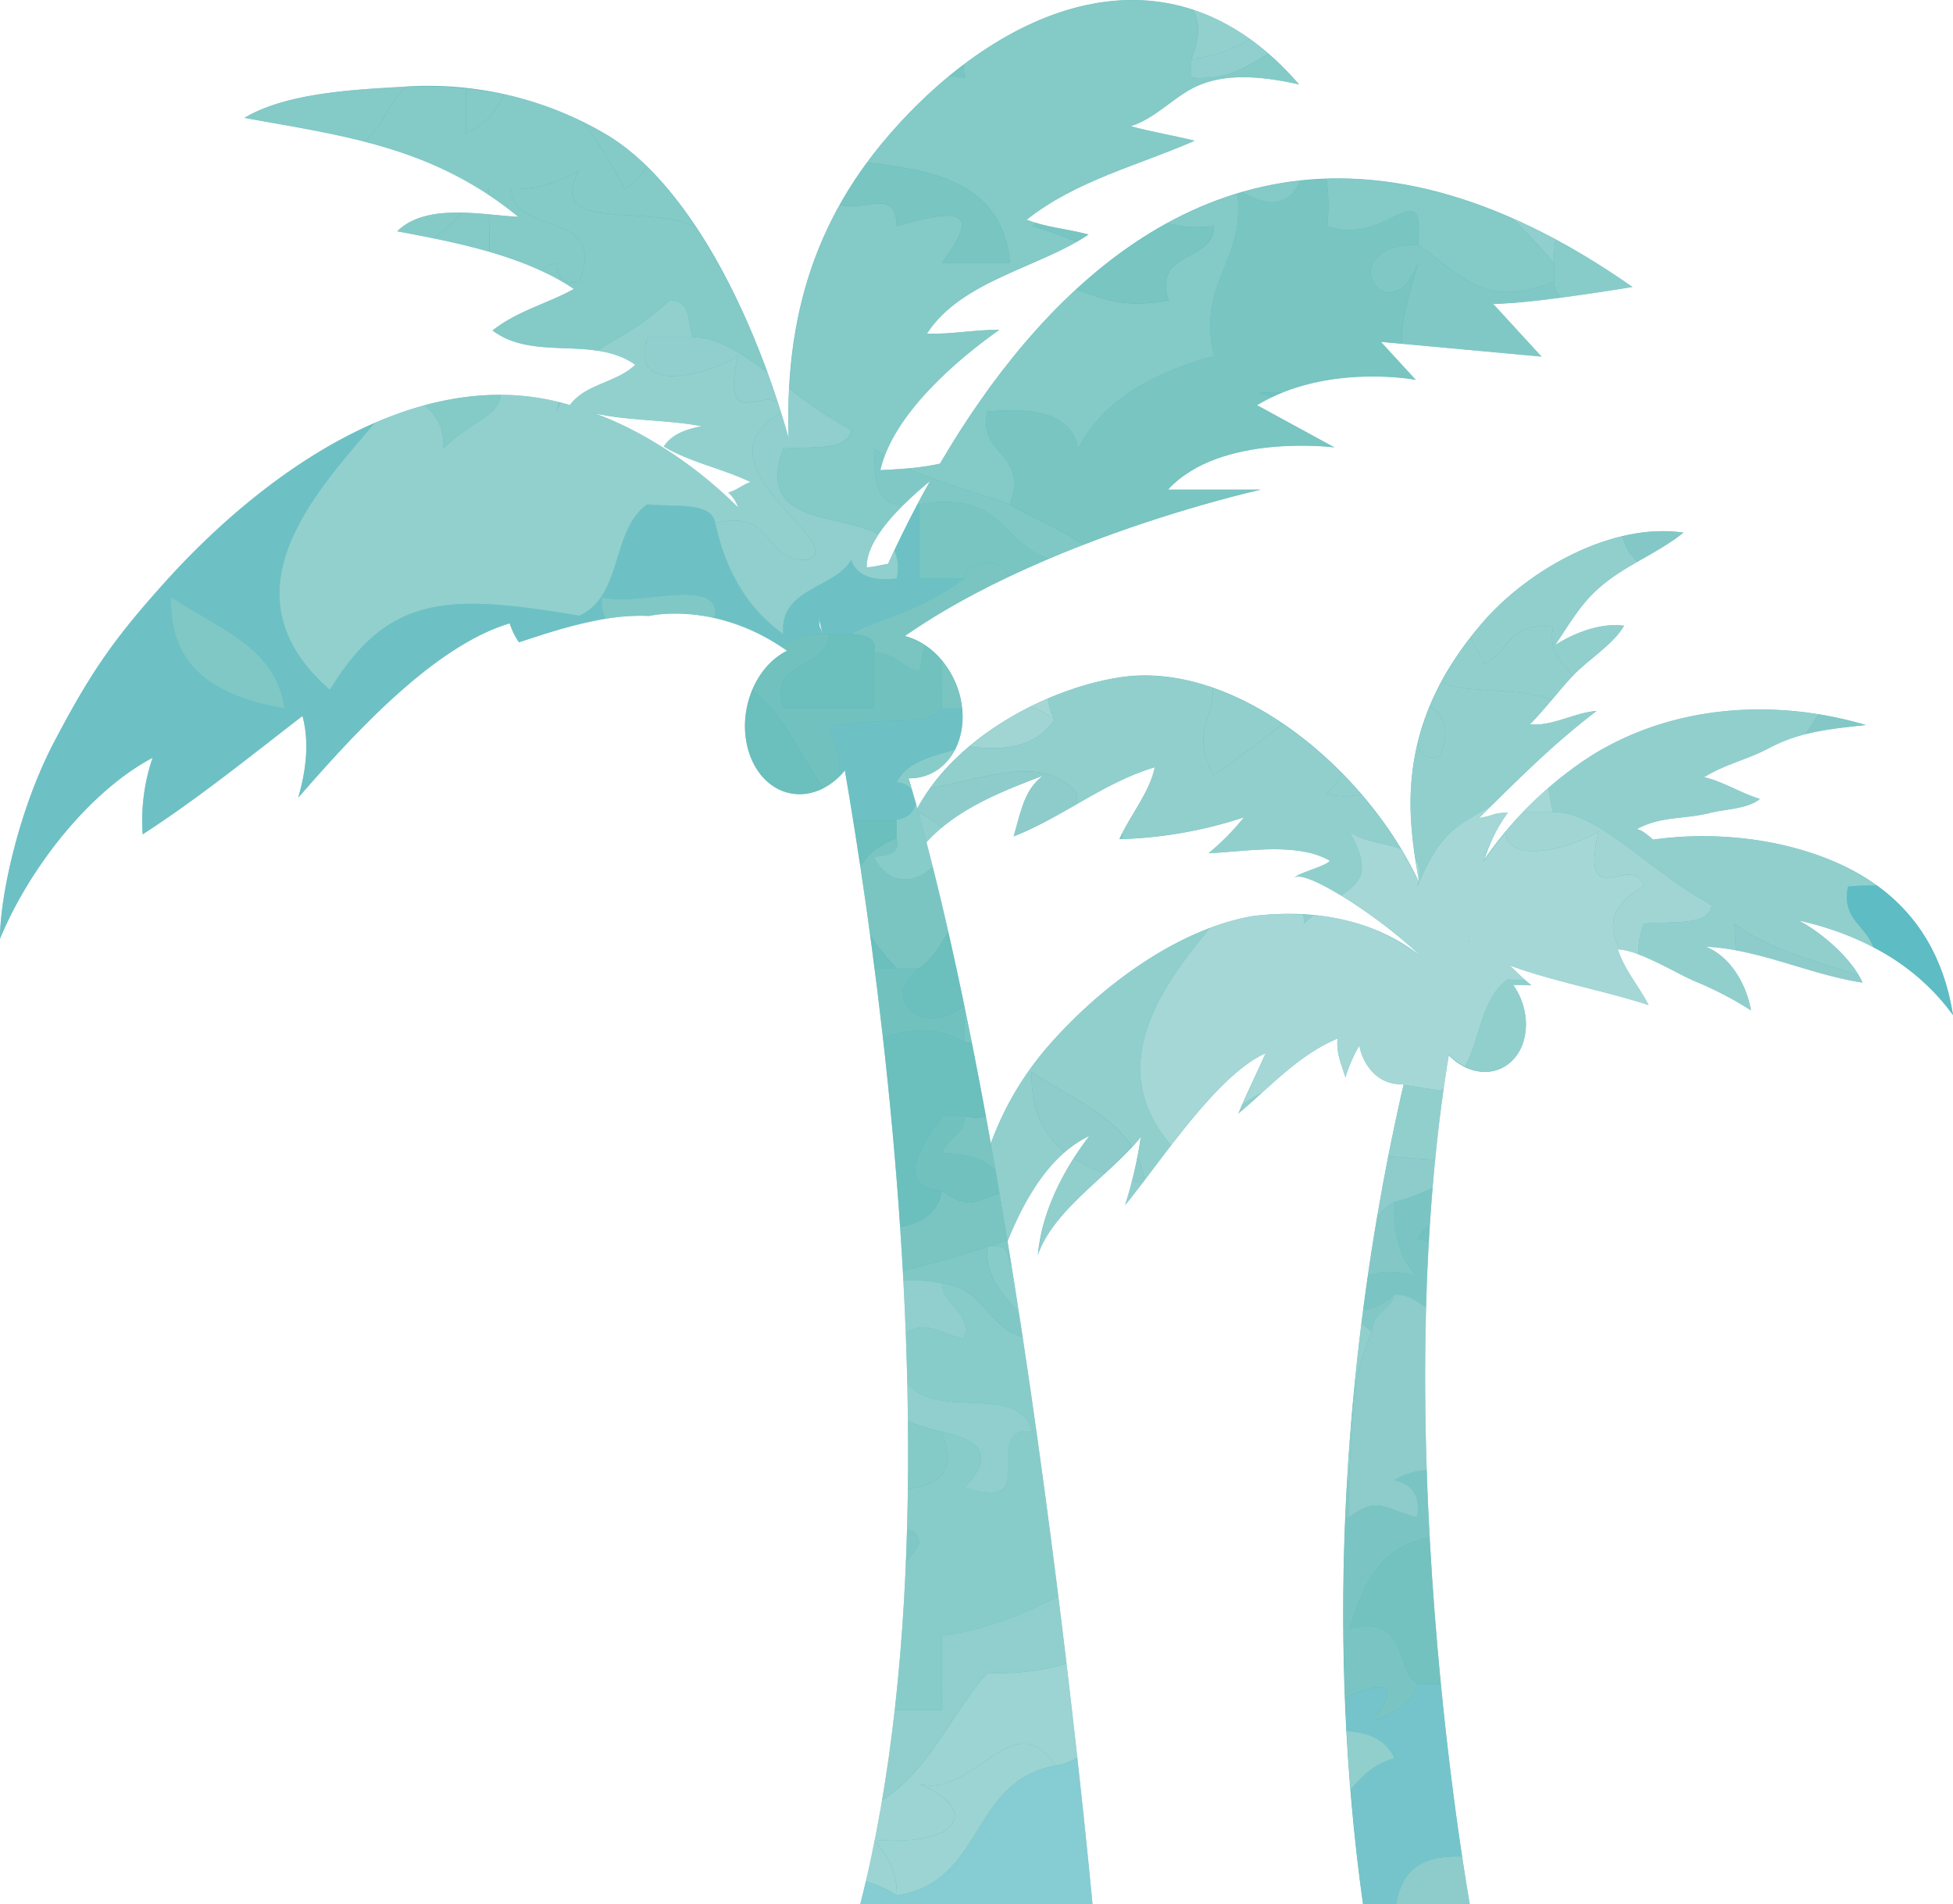 <svg xmlns="http://www.w3.org/2000/svg" xmlns:xlink="http://www.w3.org/1999/xlink" width="349.04" height="340.272" viewBox="0 0 349.04 340.272">
  <defs>
    <clipPath id="clip-path">
      <rect id="長方形_1318" data-name="長方形 1318" width="349.04" height="340.272" fill="none"/>
    </clipPath>
    <clipPath id="clip-path-3">
      <rect id="長方形_1315" data-name="長方形 1315" width="188.437" height="245.348" fill="none"/>
    </clipPath>
    <clipPath id="clip-path-4">
      <rect id="長方形_1316" data-name="長方形 1316" width="291.755" height="340.261" fill="none"/>
    </clipPath>
  </defs>
  <g id="グループ_644" data-name="グループ 644" clip-path="url(#clip-path)">
    <g id="グループ_643" data-name="グループ 643" transform="translate(0 0)">
      <g id="グループ_642" data-name="グループ 642" clip-path="url(#clip-path)">
        <path id="パス_4263" data-name="パス 4263" d="M107.978,61.787s-28.263,79.423-15,174.434h19.086S94,136.776,112.192,65.891Z" transform="translate(150.617 104.05)" fill="#4eb4b2"/>
        <path id="パス_4264" data-name="パス 4264" d="M115.818,61.238c-13.326,2.316-26.88,12.3-36.138,22.752-16.026,18.088-15.535,39.874-15.492,61.762,4.254-16.979,9.332-39.042,22.444-45.234-4.544,5.889-8.484,13.358-9.225,21.276,2.88-8.256,12.913-14.228,18.4-21.083A75.415,75.415,0,0,1,93,112.894c6.514-7.937,16.37-23.233,25.106-27.149-1.554,3.58-3.35,7.126-4.855,10.774,5.972-5.014,10.669-10.406,17.712-13.388-.209,2.461.489,4.069,1.428,6.941,0,0,4.171-15.919,18.791-15.919,0,0-9.442-15.991-35.367-12.915" transform="translate(108.077 102.463)" fill="#4eb4b2"/>
        <path id="パス_4265" data-name="パス 4265" d="M157.408,101.186c.518-26.381-31.535-59.8-57.827-55.905-16.713,2.459-40.478,16.48-39.729,37.4,4.528-11.573,15.656-15.943,25.8-19.8-3.433,2.593-3.935,6.468-5.266,10.854,8.7-3.387,16.08-9.622,25.23-12.355-.9,4.482-4.4,8.546-6.318,12.851a77.021,77.021,0,0,0,22.256-3.908,41.883,41.883,0,0,1-6.329,6.42c6.5-.279,15.873-2.037,21.681,1.342-.607,1-5.937,2.206-6.5,3.2,1.753-3.132,26.685,14.365,27,19.9" transform="translate(100.762 75.728)" fill="#4eb4b2"/>
        <path id="パス_4266" data-name="パス 4266" d="M98.712,117.394C97.885,107.012,94.554,97.237,94,86.772c-.743-13.807,4.069-24.859,12.669-34.927,8.323-9.743,23.5-18.106,36.033-16.214-4.845,3.9-10.613,5.795-15.414,10.172-3.2,2.918-5.081,6.321-7.494,9.9,3.489-2.209,8.167-4.007,12.3-3.433-1.97,3.4-6.5,6.077-9.252,9.029-2.606,2.789-4.89,5.881-7.582,8.592,4.023.392,7.9-2.1,11.933-2.4-7.542,5.69-14.26,12.406-21.043,19.148,3.417-.588,1.745-.765,5.177-1.015-4.912,6.9-3.556,9.963-8.471,16.778,2.147-.674,2.094.717,4.128-.327-1.2,5.277-5.395,10.873-7.435,15.771" transform="translate(158.165 59.55)" fill="#4eb4b2"/>
        <path id="パス_4267" data-name="パス 4267" d="M98.192,80.031c3.119-8.608,14.338-15.715,21.59-19.368,11.364-5.733,26.789-6.179,38.913-3.108,15.476,3.929,26.454,12.98,29.173,30.088C181.045,78.187,170.9,73.1,160.249,70.725c4.007,2.072,9.485,6.707,11.445,11.1-9.434-1.4-18.388-5.98-28.048-6.412,4.319,1.669,7.3,6.605,8.119,11.391a62.581,62.581,0,0,0-10.248-5.3c-3.782-1.71-9.791-5.441-13.541-5.62,1.071,3.554,3.809,6.659,5.486,9.966-8.159-2.657-16.729-4.115-24.833-7.088,1.272,1.205,2.579,2.507,3.886,3.562-5.6-.156-11.206-.035-16.813-.035" transform="translate(161.167 93.751)" fill="#4eb4b2"/>
        <path id="パス_4268" data-name="パス 4268" d="M95.456,97.582c-.335-3.814,1.492-7.947,2.9-11.289A68,68,0,0,1,124.054,55.57c14.7-9.241,33.038-10.336,49.171-5.553-6.109.69-11.549,1.063-17.323,4.139-3.793,2.026-7.939,2.893-11.584,5.194,3.218.671,6.734,2.934,9.974,3.86-2.029,1.785-6.283,1.844-8.793,2.485-4.928,1.248-8.793.523-13.216,2.934,1.758.276,3.693,3.135,5.516,3.511-4.383,1.919-9.214,0-13.7,1.718-3.215,1.229-4.415,3.36-7.032,5.72.526.217-2.391-.207-1.957,0-4.678,3.677-10.664,8.414-15.978,10.618a6.893,6.893,0,0,1,3.441.2c-2.112,2.338-5.653,4.922-7.424,6.844" transform="translate(160.234 79.544)" fill="#4eb4b2"/>
        <path id="パス_4269" data-name="パス 4269" d="M110.536,68.935c2.955,4.753,2.332,10.827-1.39,13.578s-9.128,1.111-12.086-3.64-2.322-10.838,1.4-13.584,9.123-1.111,12.078,3.645" transform="translate(160.321 107.703)" fill="#4eb4b2"/>
        <path id="パス_4270" data-name="パス 4270" d="M106.468,77.347c-1.5,5.5-6.216,8.825-10.527,7.424s-6.565-7-5.067-12.508c1.514-5.5,6.222-8.833,10.535-7.421s6.568,6.995,5.059,12.5" transform="translate(152.255 108.65)" fill="#4eb4b2"/>
        <g id="グループ_638" data-name="グループ 638" transform="translate(160.603 94.923)" opacity="0.76">
          <g id="グループ_637" data-name="グループ 637">
            <g id="グループ_636" data-name="グループ 636" clip-path="url(#clip-path-3)">
              <path id="パス_4271" data-name="パス 4271" d="M72.95,50.282a10.286,10.286,0,0,1-1.168-3.776c-1.066.459-2.131.961-3.191,1.49a12.985,12.985,0,0,1,4.359,2.287" transform="translate(-45.095 -16.606)" fill="#bee2e0"/>
              <path id="パス_4272" data-name="パス 4272" d="M79.74,49.348a12.985,12.985,0,0,0-4.359-2.287,55.086,55.086,0,0,0-10.822,7.048c6.2.915,11.955.113,15.181-4.761" transform="translate(-51.885 -15.672)" fill="#bae0de"/>
              <path id="パス_4273" data-name="パス 4273" d="M123.179,59.155c-1.216,5.832,3.277,7.008,4.493,10.851a40.17,40.17,0,0,1,14.282,12.118c-1.68-10.562-6.519-18.05-13.608-23.16a40.4,40.4,0,0,0-5.167.191" transform="translate(46.484 4.351)" fill="#63bec9"/>
              <path id="パス_4274" data-name="パス 4274" d="M115.8,66.3c7.625,1.417,14.942,4.6,22.559,5.733a13.042,13.042,0,0,0-.7-1.3C129.725,68.1,121.273,65.9,115.5,61.5c.121,1.584.121,3.266.3,4.8" transform="translate(33.901 8.637)" fill="#a0d4d2"/>
              <path id="パス_4275" data-name="パス 4275" d="M94.142,89.633c-.464-.392-1.106-.915-1.855-1.543-1.108,8.881-2.018,18.38-2.6,28.41.129-.115.271-.217.389-.344.666-15.538.84-18.858,4.061-26.523" transform="translate(-9.56 53.422)" fill="#a6d7d5"/>
              <path id="パス_4276" data-name="パス 4276" d="M68.973,57.627a41.749,41.749,0,0,0-7.035,7.456c8.938-1.428,20.468-6.45,26.263,1.028v1.812c4.429-2.536,8.887-5.067,13.868-6.552-.827,4.112-3.814,7.864-5.792,11.775-.024.349-.046.7-.07,1.052a77.471,77.471,0,0,0,21.8-3.884,41.489,41.489,0,0,1-6.326,6.417c6.493-.276,15.871-2.037,21.684,1.342-.612,1-5.942,2.209-6.5,3.2.625-1.114,4.171.389,8.492,3.017,3.693-2.493,5.422-4.364,1.465-11.531,2.045,1.906,6.235,2.059,9.228,3.189a72.463,72.463,0,0,0-7.062-9.738,12.016,12.016,0,0,1-6.216-.1,8.967,8.967,0,0,0,2.727-3.688,71.048,71.048,0,0,0-10.567-8.836q-5.938,4.835-12.416,9.228c-4.026-8.108.132-9.963-.03-15.616a34.461,34.461,0,0,0-16.45-1.919,53.519,53.519,0,0,0-13.05,3.806,10.3,10.3,0,0,0,1.168,3.779c-3.226,4.872-8.981,5.677-15.181,4.761" transform="translate(-56.298 -19.189)" fill="#a6d7d5"/>
              <path id="パス_4277" data-name="パス 4277" d="M69.107,94.364c1.943-5.572,7.134-10.1,12-14.566a25.4,25.4,0,0,1-5.6-2.665,39.514,39.514,0,0,0-6.393,17.231" transform="translate(-44.226 34.97)" fill="#a6d7d5"/>
              <path id="パス_4278" data-name="パス 4278" d="M108.5,67.422a187.3,187.3,0,0,1,18.678-16.81,17.556,17.556,0,0,0-3.452.69c-.081.287-.15.561-.26.867a7.877,7.877,0,0,0-.435-.666c-2.587.8-5.153,1.766-7.786,1.508,1.38-1.385,2.644-2.869,3.908-4.364-6.157-2.475-15.94-.977-19.685-3.264a47.049,47.049,0,0,0-2.136,4.477c2.464,1.465,3.873,3.793,1.828,8.932-2.985.539-3.658-.821-3.935-2.51a46.387,46.387,0,0,0-1.235,13.611A71.493,71.493,0,0,0,94.78,77a4.592,4.592,0,0,1,.625,3.8c.024.132.04.276.064.408,4.257-9.821,7.292-10.148,13.034-13.782" transform="translate(-2.436 -18.496)" fill="#a6d7d5"/>
              <path id="パス_4279" data-name="パス 4279" d="M94.683,58.887c-.027-.07-.067-.134-.1-.2-.064.3-.11.58-.215.915.107-.26.212-.472.314-.714" transform="translate(-1.684 3.905)" fill="#a6d7d5"/>
              <path id="パス_4280" data-name="パス 4280" d="M108.163,61.784c-10.709,4.042-21,12.175-28.483,20.624C63.654,100.5,64.146,122.29,64.188,144.17c3.742-14.926,8.127-33.776,18.039-42.322-3.921-3.175-6.138-7.743-5.9-14.322,6.238,4.235,14,7.233,17.908,13.369.542-.582,1.1-1.168,1.567-1.761-.148,1.194-.354,2.386-.59,3.567a15.49,15.49,0,0,1,1.267,4.163c1.5-1.965,3.087-4.088,4.751-6.238-11.968-13.86-2.08-28.035,6.933-38.843" transform="translate(-52.526 9.122)" fill="#a6d7d5"/>
              <path id="パス_4281" data-name="パス 4281" d="M97.544,80.794a7.16,7.16,0,0,0,7.658-.384c3.723-2.746,4.345-8.822,1.39-13.576-.134-.217-.3-.389-.437-.588,1.09.019,2.179,0,3.266.035-.344-.285-.687-.6-1.028-.91-1.1-.03-2.177-.067-3.173-.169-4.769,3.385-4.869,10.591-7.676,15.591" transform="translate(3.663 14.88)" fill="#a6d7d5"/>
              <path id="パス_4282" data-name="パス 4282" d="M74.918,82.963c.966-1.176,2.018-2.536,3.122-3.98-.647-.113-1.283-.225-1.908-.365q-.568,2.186-1.213,4.345" transform="translate(-34.44 37.471)" fill="#a6d7d5"/>
              <path id="パス_4283" data-name="パス 4283" d="M93.117,72.182a1.76,1.76,0,0,1-.2-.027,1.608,1.608,0,0,0,.2.027" transform="translate(-4.127 26.587)" fill="#a6d7d5"/>
              <path id="パス_4284" data-name="パス 4284" d="M112.708,51.917c-.966,4.654,1.707,6.334,3.441,8.777,2.762-2.936,7.255-5.607,9.217-8.989-4.128-.569-8.8,1.229-12.3,3.43,2.413-3.575,4.3-6.973,7.494-9.893a39.576,39.576,0,0,1,7.225-4.992,8.012,8.012,0,0,1-2.66-4.552c-9.582,2.257-19.172,8.551-25.181,15.586-.722.837-1.372,1.7-2.037,2.558.811,1.385,1.664,2.9,2.641,4.708,4.12-2.161,4.19-7.625,12.156-6.632" transform="translate(4.281 -34.809)" fill="#a6d7d5"/>
              <path id="パス_4285" data-name="パス 4285" d="M95.175,72.233c-.9,3.921-1.828,8.205-2.74,12.811,2.711.072,5.607.472,8.409.545q.632-6.405,1.525-12.73c-.231.134-.446.276-.7.4-2.3-.4-4.431-.725-6.493-1.023" transform="translate(-4.941 26.718)" fill="#a6d7d5"/>
              <path id="パス_4286" data-name="パス 4286" d="M88.579,60.988c-.569-.054-1.186-.059-1.785-.1a12.184,12.184,0,0,1,.067,1.621c.58-.564,1.149-1.06,1.718-1.525" transform="translate(-14.44 7.618)" fill="#a6d7d5"/>
              <path id="パス_4287" data-name="パス 4287" d="M82.463,76.44c1.449-1.213,2.821-2.453,4.174-3.674a22.371,22.371,0,0,0-3.487,2.128c-.223.515-.472,1.025-.687,1.546" transform="translate(-21.734 27.616)" fill="#a6d7d5"/>
              <path id="パス_4288" data-name="パス 4288" d="M132.363,82.2c-.647,3.884-7.386,2.783-12.142,3.3a13.367,13.367,0,0,0-.969,5.51c3.336,1.256,7.15,3.481,9.845,4.7a62.759,62.759,0,0,1,10.253,5.3c-.827-4.78-3.8-9.722-8.127-11.391a40.385,40.385,0,0,1,5.494.687c-.177-1.535-.177-3.218-.3-4.8,5.773,4.4,14.225,6.6,22.162,9.23-2.351-3.983-7.134-7.939-10.747-9.807a54.891,54.891,0,0,1,13.34,4.8c-1.216-3.843-5.709-5.022-4.49-10.851a40.408,40.408,0,0,1,5.164-.193,45.673,45.673,0,0,0-15.57-6.93,64.416,64.416,0,0,0-24.406-1.245,7.312,7.312,0,0,0-2.934-1.892c4.418-2.408,8.286-1.68,13.216-2.931,2.51-.644,6.764-.7,8.79-2.483-3.24-.931-6.756-3.194-9.976-3.865,3.645-2.3,7.794-3.164,11.59-5.191a28.664,28.664,0,0,1,6.533-2.51,30.709,30.709,0,0,0,2.238-3.559c-13.831-2.212-28.469-.156-40.625,7.48a60.761,60.761,0,0,0-7.625,5.72c.44,1.342.467,3.022.931,4.343,7.746-.443,17.207,10.591,28.354,16.576" transform="translate(12.982 -15.371)" fill="#a6d7d5"/>
              <path id="パス_4289" data-name="パス 4289" d="M119.352,50.629l.032-.038c-1.731-2.442-4.4-4.123-3.441-8.777-7.963-.993-8.033,4.472-12.156,6.63-.974-1.809-1.831-3.32-2.641-4.705A56.944,56.944,0,0,0,95.99,51.6c3.744,2.287,13.527.789,19.687,3.264,1.205-1.428,2.4-2.867,3.674-4.23" transform="translate(1.046 -24.707)" fill="#a6d7d5"/>
              <path id="パス_4290" data-name="パス 4290" d="M94.545,55.264q-1.683-1.953-3.492-3.79a9,9,0,0,1-2.724,3.688,12.046,12.046,0,0,0,6.216.1" transform="translate(-11.855 -8.24)" fill="#a6d7d5"/>
              <path id="パス_4291" data-name="パス 4291" d="M98.345,55.985c2.043-5.14.636-7.467-1.831-8.932a44.273,44.273,0,0,0-2.1,6.423c.274,1.688.947,3.049,3.935,2.51" transform="translate(-1.615 -15.685)" fill="#a6d7d5"/>
              <path id="パス_4292" data-name="パス 4292" d="M105.465,47.59c-.231.064-.467.132-.7.2a7.841,7.841,0,0,1,.432.666c.11-.306.18-.582.263-.867" transform="translate(15.831 -14.781)" fill="#a6d7d5"/>
              <path id="パス_4293" data-name="パス 4293" d="M81.887,61.416q6.486-4.388,12.414-9.228A54.467,54.467,0,0,0,81.858,45.8c.161,5.65-4,7.5.03,15.613" transform="translate(-25.67 -17.79)" fill="#a6d7d5"/>
              <path id="パス_4294" data-name="パス 4294" d="M61.33,61.011a27.6,27.6,0,0,1,4.1-4.251,26.307,26.307,0,0,0-4.249-2.671c-.137,2.155.158,4.662.15,6.922" transform="translate(-57.636 -3.836)" fill="#a6d7d5"/>
              <path id="パス_4295" data-name="パス 4295" d="M59.841,59.069c.008-.032.027-.051.038-.083L59.844,59l0,.072" transform="translate(-59.83 4.41)" fill="#a6d7d5"/>
              <path id="パス_4296" data-name="パス 4296" d="M116.909,57.417c-3.476,15.361,6.367,3.476,8.106,9.934-6.256,3.3-6.364,7.338-4.343,11.259a13.747,13.747,0,0,1,3.374.878,13.367,13.367,0,0,1,.969-5.51c4.756-.521,11.5.58,12.142-3.3C126.011,64.688,116.55,53.654,108.8,54.1h-5.419q-1.627,1.723-3.154,3.564c.851,6.581,14.064,1.806,16.678-.244" transform="translate(8.188 -3.845)" fill="#bae0de"/>
              <path id="パス_4297" data-name="パス 4297" d="M94.242,57.165q.282,1.908.625,3.8a4.588,4.588,0,0,0-.625-3.8" transform="translate(-1.898 1.344)" fill="#bee2e0"/>
              <path id="パス_4298" data-name="パス 4298" d="M105.894,52.47c-1.557,1.363-3.052,2.818-4.488,4.343h5.416c-.464-1.321-.489-3-.929-4.343" transform="translate(10.166 -6.563)" fill="#bee2e0"/>
              <path id="パス_4299" data-name="パス 4299" d="M111.8,69.772a86.754,86.754,0,0,1,14.413,11.013,35.275,35.275,0,0,0-19.333-7.507c-.566.462-1.135.961-1.715,1.525a11.771,11.771,0,0,0-.07-1.624,51.818,51.818,0,0,0-9.064.268,42.577,42.577,0,0,0-7.652,2.128c-9.013,10.809-18.9,24.983-6.933,38.843,5.314-6.879,11.324-13.973,16.88-16.464-1.334,3.07-2.813,6.13-4.168,9.225a22.835,22.835,0,0,1,3.487-2.128c4.214-3.811,8.205-7.448,13.538-9.708-.207,2.459.491,4.074,1.431,6.938a26.634,26.634,0,0,1,2.461-5.679c.66,3.135,2.55,5.679,5.258,6.562a5.612,5.612,0,0,0,1.2.247,1.76,1.76,0,0,0,.2.027,6.663,6.663,0,0,0,1.288-.008,1.826,1.826,0,0,0-.04.191c2.061.3,4.2.628,6.493,1.023.255-.121.47-.263.7-.395.287-2.01.59-4.018.921-6.01a10.6,10.6,0,0,0,2.856,2.107c2.807-5,2.907-12.207,7.676-15.591,1,.1,2.077.14,3.173.166-.964-.854-1.924-1.769-2.858-2.654,8.1,2.974,16.673,4.434,24.833,7.088-1.678-3.307-4.418-6.412-5.489-9.966.1.008.22.046.322.046-2.024-3.921-1.916-7.961,4.34-11.259-1.739-6.458-11.582,5.427-8.106-9.934-2.614,2.051-15.828,6.825-16.678.244-1.369,1.667-2.676,3.4-3.9,5.2a31.226,31.226,0,0,1,4.362-8.766c-3.433.247-1.766.427-5.177,1.017.789-.784,1.578-1.559,2.365-2.343-5.741,3.634-8.777,3.962-13.034,13.782.013.075.024.145.038.217a1.25,1.25,0,0,0-.072-.132c-.1.239-.207.454-.314.711.1-.336.15-.615.215-.915a64.033,64.033,0,0,0-3.151-5.827c-2.99-1.13-7.18-1.286-9.228-3.191,3.956,7.166,2.228,9.037-1.465,11.531m22.86,8.149c.059-.03.11-.056.166-.089-.129.156-.25.311-.365.472.064-.126.134-.25.2-.384" transform="translate(-32.745 -4.668)" fill="#bee2e0"/>
              <path id="パス_4300" data-name="パス 4300" d="M91.7,87.871A10.423,10.423,0,0,1,94.8,85.1a30.071,30.071,0,0,0,6.828-2.51c.142-1.68.29-3.358.456-5.038-2.8-.07-5.7-.47-8.409-.542C93,80.436,92.338,84.094,91.7,87.871" transform="translate(-6.18 34.756)" fill="#a0d4d2"/>
              <path id="パス_4301" data-name="パス 4301" d="M90.27,98.547c-.118.126-.26.228-.389.344-.121,2.158-.209,4.359-.3,6.562.228-.091.432-.2.69-.274Z" transform="translate(-9.749 71.032)" fill="#93cfcc"/>
              <path id="パス_4302" data-name="パス 4302" d="M102.472,112.21c-.856,3.723-4.506,5.172-8.106,6.632,6.27-7.821.926-6.847-4.807-4.214.078,1.989.169,3.972.274,5.983,3.691.236,6.909,1.291,8.573,4.861-3.7.988-5.854,3.242-7.859,5.618.553,6.721,1.267,13.53,2.233,20.441h5.926c1.108-6.9,5.548-8.7,11.783-8.514-1.044-6.941-2.515-17.717-3.8-30.939-.059.051-.113.078-.174.132Z" transform="translate(-9.784 93.818)" fill="#81c9d2"/>
              <path id="パス_4303" data-name="パス 4303" d="M110.712,40.807A61.248,61.248,0,0,0,118.9,35.63a28.865,28.865,0,0,0-10.851.625,8.012,8.012,0,0,0,2.66,4.552" transform="translate(21.358 -35.367)" fill="#93cfcc"/>
              <path id="パス_4304" data-name="パス 4304" d="M65.477,54.333a28.046,28.046,0,0,0-5.626,17.511l.035-.008a24.746,24.746,0,0,1,3.645-6.224c.008-2.26-.287-4.767-.15-6.922A26.307,26.307,0,0,1,67.63,61.36c5.215-4.294,11.8-6.868,18.02-9.233-3.438,2.587-3.937,6.46-5.277,10.849a85.653,85.653,0,0,0,11.367-5.8V55.361c-5.795-7.478-17.325-2.456-26.263-1.028" transform="translate(-59.837 -8.437)" fill="#a0d4d2"/>
              <path id="パス_4305" data-name="パス 4305" d="M92.967,132.128h13.16s-.556-3.081-1.377-8.516c-6.238-.185-10.674,1.613-11.783,8.516" transform="translate(-4.045 113.22)" fill="#a0d4d2"/>
              <path id="パス_4306" data-name="パス 4306" d="M75.371,81.294c.62.14,1.259.252,1.908.365.118-.153.234-.309.352-.467a15.585,15.585,0,0,0-1.264-4.163c-.287,1.436-.625,2.85-1,4.265" transform="translate(-33.677 34.795)" fill="#a0d4d2"/>
              <path id="パス_4307" data-name="パス 4307" d="M68.716,71.375c-.239,6.579,1.975,11.147,5.9,14.322a19.131,19.131,0,0,1,4.4-2.909c-.98,1.272-1.93,2.633-2.832,4.045a25.525,25.525,0,0,0,5.6,2.665c1.712-1.578,3.358-3.148,4.831-4.751-3.911-6.138-11.67-9.136-17.908-13.372" transform="translate(-44.914 25.273)" fill="#a0d4d2"/>
              <path id="パス_4308" data-name="パス 4308" d="M89.837,118.66c10.9-2.287,7.835,6.847,12.164,9.931h4.042c.048-.091.11-.177.158-.271-.768-7.9-1.463-16.662-1.97-25.971-9.279,1.771-12.008,8.892-14.394,16.311" transform="translate(-9.316 77.434)" fill="#7ec6c4"/>
              <path id="パス_4309" data-name="パス 4309" d="M94.37,84.1a4.827,4.827,0,0,1,2.075.655c.059-1.074.129-2.147.2-3.215A9.719,9.719,0,0,0,94.37,84.1" transform="translate(-1.682 42.39)" fill="#7ec6c4"/>
              <path id="パス_4310" data-name="パス 4310" d="M96.049,112.167c-.005-.048-.008-.094-.016-.142-.048.094-.11.183-.158.274.062-.054.115-.081.174-.132" transform="translate(0.852 93.729)" fill="#88cac8"/>
              <path id="パス_4311" data-name="パス 4311" d="M102.654,106.315c-5.792-1.3-6.836-3.978-12.164,0a6.836,6.836,0,0,0-.69.276c-.424,10.21-.483,20.9-.059,31.961,5.733-2.636,11.077-3.61,4.807,4.211,3.6-1.46,7.25-2.909,8.106-6.632-4.329-3.084-1.267-12.218-12.164-9.931,2.386-7.419,5.116-14.539,14.394-16.311q-.322-5.87-.521-12.019a12.734,12.734,0,0,0-5.776,1.812c3.167.725,4.718,2.775,4.066,6.632" transform="translate(-9.966 69.893)" fill="#88cac8"/>
              <path id="パス_4312" data-name="パス 4312" d="M100.412,94.855c-4.01-1.092-6.9-.851-8.822-.032-.285,1.941-.548,3.937-.808,5.956,1.326.086,3.2-.577,5.564-2.612,2.832-.005,4.072,1.291,5.658,2.292q.161-5.761.483-11.573a4.827,4.827,0,0,0-2.075-.655,9.761,9.761,0,0,1,2.276-2.561q.213-3.3.486-6.584a30.072,30.072,0,0,1-6.828,2.51c-.3,5.776.915,10.3,4.066,13.259" transform="translate(-7.725 38.259)" fill="#88cac8"/>
              <path id="パス_4313" data-name="パス 4313" d="M99.905,93.28c-3.151-2.955-4.364-7.483-4.066-13.259a10.386,10.386,0,0,0-3.1,2.775c-.572,3.363-1.127,6.833-1.653,10.452,1.924-.819,4.812-1.06,8.822.032" transform="translate(-7.218 39.833)" fill="#93cfcc"/>
              <path id="パス_4314" data-name="パス 4314" d="M96.553,86.195c-2.359,2.034-4.238,2.7-5.567,2.612-.113.824-.22,1.635-.327,2.475.752.628,1.39,1.149,1.855,1.543-.019-3.325,3.283-3.943,4.039-6.63" transform="translate(-7.932 50.231)" fill="#93cfcc"/>
              <path id="パス_4315" data-name="パス 4315" d="M93.9,92.825c-3.221,7.666-3.4,10.986-4.061,26.523v6.632c5.33-3.98,6.375-1.3,12.167,0,.65-3.86-.9-5.91-4.066-6.632a12.7,12.7,0,0,1,5.773-1.814c-.311-9.378-.386-19.145-.115-29.046-1.589-1-2.826-2.3-5.658-2.292-.757,2.687-4.058,3.307-4.039,6.63" transform="translate(-9.316 50.231)" fill="#a0d4d2"/>
              <path id="パス_4316" data-name="パス 4316" d="M98.234,120.119c-1.667-3.57-4.882-4.627-8.573-4.863q.282,5.2.711,10.481c2.008-2.375,4.163-4.633,7.861-5.618" transform="translate(-9.612 99.17)" fill="#a6d7d5"/>
              <path id="パス_4317" data-name="パス 4317" d="M131.005,49.482a68.135,68.135,0,0,0-8.546-1.93,30.483,30.483,0,0,1-2.238,3.559,78.9,78.9,0,0,1,10.784-1.629" transform="translate(41.851 -14.845)" fill="#93cfcc"/>
              <path id="パス_4318" data-name="パス 4318" d="M74.536,56.546c.148,0,.3-.027.456-.027.024-.352.046-.7.07-1.049-.18.349-.368.711-.526,1.076" transform="translate(-35.083 -1.511)" fill="#93cfcc"/>
            </g>
          </g>
        </g>
        <path id="パス_4319" data-name="パス 4319" d="M54.576,42.437s30.091,136.955,7.263,226.37h41.506S87.78,99.032,61.318,42.437Z" transform="translate(91.907 71.465)" fill="#4eb4b2"/>
        <path id="パス_4320" data-name="パス 4320" d="M116.081,34.244A63.212,63.212,0,0,0,99.569,27.5c-26.2-6.334-53.031,13.334-69.962,32.13C20.315,69.937,16.177,75.908,9.614,88.446,3.419,100.274,0,115.771,0,123.472c5.419-12.985,16.174-26.443,27.27-32.321A34.94,34.94,0,0,0,25.5,104.823c9.617-6.179,19.376-14.062,28.555-21.139,1.283,4.751.62,9.781-.752,14.6C62.758,87.42,77.353,71.211,91.09,67.132a13.609,13.609,0,0,0,1.653,3.385c7.459-2.442,15.31-5.075,23.241-4.71,0,0,15.905-3.768,30.584,11.3a9.77,9.77,0,0,0,3.342,2.5c-2.826-18.584-17.124-35.732-33.829-45.36" transform="translate(0 44.266)" fill="#4eb4b2"/>
        <path id="パス_4321" data-name="パス 4321" d="M55.8,103.891S97.478-38.9,197.786,31.277c0,0-17.986,3.022-24.9,3.022l8.648,9.424L152.823,41.09l6.227,6.78s-15.916-3.011-28.37,4.533l13.841,7.547s-20.407-2.644-29.75,7.545h16.606S78.465,79.176,55.8,103.891" transform="translate(93.97 20.003)" fill="#4eb4b2"/>
        <path id="パス_4322" data-name="パス 4322" d="M61.218,124.883c-1.914-9.668-7.625-30.906-8.388-41.159-1.712-23.155,2.821-42.4,17.524-59.448,19.918-23.1,50.111-36.2,73.44-9.182-5.5-1.237-12.159-2.147-17.578,0-4.5,1.763-7.733,5.937-12.508,7.456,3.731,1.039,7.644,1.651,11.41,2.6-10.03,4.415-21.15,7.078-30.023,14.118,3.521,1.39,7.4,1.645,11.055,2.638-8.68,5.9-22.755,8.213-28.88,17.72,4.3.142,8.613-.725,12.948-.69-7.663,5.39-18.981,15.119-21.274,25.071,4.737-.2,9.641-.537,14.169-2.153-4.906,3.68-16.7,12.494-16.609,19.5.856.177,6.938-1.423,7.784-1.213,2.351,3.782-2.789,6.53-2.153,8.315Z" transform="translate(88.39 -0.001)" fill="#4eb4b2"/>
        <path id="パス_4323" data-name="パス 4323" d="M119.082,104.253C118.905,73.878,103.04,27.7,81.12,14.475A62.66,62.66,0,0,0,44.571,5.859c-8.291.5-20.678,1.007-28.3,5.559,17.669,3.207,33.6,5.1,48.951,17.666-6.208-.25-16.338-2.6-21.641,2.6,10.033,1.876,22.736,4.281,31.586,10.312-4.85,2.673-9.926,3.814-14.55,7.408,7.405,5.577,18,.835,25.517,6.13-3.452,3.3-8.94,3.355-11.759,7.3,7.215,2.955,15.994,2.228,23.584,3.677-2.349.5-5.183,1.235-6.729,3.64C96.1,73.032,101.781,74.1,106.752,76.5c-1.213.314-2.681,1.61-4.007,1.841,2.665,2.467,1.17,4.356,4.67,5.806l.65,2.738Z" transform="translate(27.401 9.649)" fill="#4eb4b2"/>
        <path id="パス_4324" data-name="パス 4324" d="M70.382,59.551c-1.941,7.131-8.039,11.437-13.624,9.62-5.569-1.82-8.495-9.067-6.554-16.2,1.957-7.113,8.049-11.423,13.632-9.6s8.5,9.059,6.546,16.174" transform="translate(83.535 72.342)" fill="#4eb4b2"/>
        <path id="パス_4325" data-name="パス 4325" d="M75.657,48.672c3.825,6.157,3.009,14.027-1.8,17.58s-11.818,1.439-15.64-4.705-3.025-14.035,1.8-17.594,11.812-1.439,15.637,4.718" transform="translate(93.972 71.116)" fill="#4eb4b2"/>
        <g id="グループ_641" data-name="グループ 641" transform="translate(0 0.011)" opacity="0.61">
          <g id="グループ_640" data-name="グループ 640">
            <g id="グループ_639" data-name="グループ 639" clip-path="url(#clip-path-4)">
              <path id="パス_4326" data-name="パス 4326" d="M64.616,42.222H60.571c-.054,6.584-11.053,4.214-8.1,13.256h16.2V45.539c.738-2.816-1.584-3.13-4.056-3.317" transform="translate(87.517 71.092)" fill="#7ec6c4"/>
              <path id="パス_4327" data-name="パス 4327" d="M65.5,73.336q-.624-3.164-1.272-6.283v6.283Z" transform="translate(108.166 112.908)" fill="#96d0cd"/>
              <path id="パス_4328" data-name="パス 4328" d="M79.326,9.478A25.023,25.023,0,0,0,89.794,5.866,37.6,37.6,0,0,0,79.613.648c1.146,1.924,1.439,4.557-.287,8.83" transform="translate(133.586 1.08)" fill="#bee2e0"/>
              <path id="パス_4329" data-name="パス 4329" d="M79.326,9.527c6.962.513,10.046-2.163,13.8-4.278-1.1-.958-2.214-1.852-3.336-2.657A25.023,25.023,0,0,1,79.326,6.2Z" transform="translate(133.586 4.354)" fill="#bae0de"/>
              <path id="パス_4330" data-name="パス 4330" d="M108.294,22.623a33.892,33.892,0,0,1,.258-4.233c-2.687-1.447-5.336-2.756-7.931-3.892a100.9,100.9,0,0,1,7.674,8.125" transform="translate(169.446 24.404)" fill="#bae0de"/>
              <path id="パス_4331" data-name="パス 4331" d="M99.729,16.29c-16.048-.019-5.293,16.789,0,3.315C98,25.628,96.578,30.395,96.838,34L121.8,36.3l-8.648-9.432a110.771,110.771,0,0,0,12.161-1.117,5.012,5.012,0,0,1-1.275-2.832c-12.545,4.8-15.739-.548-24.312-6.627" transform="translate(153.699 27.422)" fill="#a0d4d2"/>
              <path id="パス_4332" data-name="パス 4332" d="M61.211,33.86V47.121h8.106c.046-3.245,6.621-4.074,7.945-.336,2.389-1.13,4.78-2.2,7.153-3.207-8.476-2.633-8.28-12.349-23.2-9.719" transform="translate(103.08 56.256)" fill="#93cfcc"/>
              <path id="パス_4333" data-name="パス 4333" d="M106.392,43.565c-11.1,3.071-19.91,8.014-24.309,16.568C81.1,54.3,75.1,52.588,65.869,53.5c-1.661,7.982,7.4,7.209,4.053,16.576,4.179,2.577,9.2,4.45,13.111,7.241a243.93,243.93,0,0,1,31.733-9.872h-16.6c9.34-10.191,29.75-7.547,29.75-7.547L114.068,52.36A30.743,30.743,0,0,1,117,50.817c-.972-.242-1.828-.459-2.515-.633a31.682,31.682,0,0,1,4.2-.107c11.439-4.571,23.748-2.252,23.748-2.252l-6.224-6.78,3.744.344c-.26-3.61,1.165-8.377,2.891-14.4-5.293,13.474-16.048-3.336,0-3.317,1.227-13.541-5.607.558-16.206-3.315a36.193,36.193,0,0,0-.158-8.455c-1.567.056-3.113.158-4.635.325-2.217,4.713-5.72,4.8-10.492,2.032-.279.083-.55.185-.827.271,1.643,12.148-7.252,15.675-4.139,29.033" transform="translate(110.578 20.036)" fill="#93cfcc"/>
              <path id="パス_4334" data-name="パス 4334" d="M63.369,40.038c1.565-1.557,3.237-3.049,4.842-4.375-.8,1.425-1.492,2.8-2.228,4.2.11-.016.2-.024.314-.043,14.923-2.63,14.727,7.086,23.2,9.719,2.061-.878,4.109-1.7,6.117-2.48-3.911-2.791-8.935-4.662-13.111-7.239C76.4,37.69,69.819,35.951,64.253,33.385c-1.64.153-3.288.242-4.914.314a19.394,19.394,0,0,1,.794-2.52c-.668-.419-1.331-.837-1.941-1.3.338,4.52-.306,9.848,5.177,10.164" transform="translate(97.996 50.298)" fill="#a0d4d2"/>
              <path id="パス_4335" data-name="パス 4335" d="M32.289,13.2c.217.142.437.3.66.443,0-.352-.016-.709-.011-1.052-.212.209-.437.405-.65.609" transform="translate(54.375 21.184)" fill="#a6d7d5"/>
              <path id="パス_4336" data-name="パス 4336" d="M52.788,80.174c-5.008,13.844,9.95,11.356,17.006,15.339a33.093,33.093,0,0,1,4.37-5.175c-5.483-.317-4.839-5.642-5.177-10.164.609.467,1.272.886,1.941,1.3C74.341,72.428,84.4,63.856,91.406,58.925c-4.332-.03-8.648.837-12.948.69C84.105,50.854,96.5,48.2,105.2,43.218A67.726,67.726,0,0,0,97.354,40.4c.174-.242.368-.411.553-.625-.542-.164-1.092-.309-1.621-.521,8.871-7.035,19.993-9.695,30.021-14.11-3.766-.953-7.679-1.567-11.41-2.6,4.775-1.519,8.012-5.69,12.51-7.459,5.416-2.142,12.078-1.235,17.578,0a53.672,53.672,0,0,0-5.467-5.473c-3.758,2.115-6.842,4.788-13.807,4.276V10.562c1.726-4.27,1.436-6.9.287-8.83-13.823-4.541-28.362.274-40.953,9.783a19.585,19.585,0,0,0,.15,2.37q-1.482-.205-2.8-.274A89.3,89.3,0,0,0,71.541,24.266c-1.35,1.559-2.585,3.146-3.766,4.745C79.347,30.488,91.886,32.31,93.3,47.03H81.145c6.377-8.761,4.515-10.3-8.095-6.63-.113-6.927-5.518-2.579-10.2-3.782-5.612,10.046-8.379,20.89-9,32.815a89.816,89.816,0,0,0,11.09,7.437c-.647,3.881-7.386,2.781-12.142,3.3" transform="translate(87.202 -0.003)" fill="#a6d7d5"/>
              <path id="パス_4337" data-name="パス 4337" d="M38.705,14.458c-1.471-.14-3.006-.258-4.544-.3-1.71,1.567-3.468,3.1-5.255,4.611,3.232.663,6.562,1.423,9.858,2.378.054-2.169,0-4.423-.059-6.691" transform="translate(48.678 23.835)" fill="#a6d7d5"/>
              <path id="パス_4338" data-name="パス 4338" d="M50.424,16.232a39.644,39.644,0,0,0-7.2-5.717q-2.2-1.321-4.447-2.432A79.325,79.325,0,0,1,46.32,20.172c1.814-.947,2.842-2.539,4.1-3.94" transform="translate(65.298 13.601)" fill="#a6d7d5"/>
              <path id="パス_4339" data-name="パス 4339" d="M37.838,6.947a63.136,63.136,0,0,0-6.817-1.068v8.052a13.164,13.164,0,0,0,6.817-6.984" transform="translate(52.24 9.89)" fill="#a6d7d5"/>
              <path id="パス_4340" data-name="パス 4340" d="M45.344,5.771c-.255.013-.515.005-.773.016-8.288.5-20.678,1.009-28.3,5.561,7.408,1.345,14.507,2.467,21.389,4.233,3.427-2.561,4.353-7.172,7.684-9.81" transform="translate(27.401 9.708)" fill="#a6d7d5"/>
              <path id="パス_4341" data-name="パス 4341" d="M93.182,12.025a61.725,61.725,0,0,0-10.494,2.032c4.775,2.767,8.275,2.681,10.494-2.032" transform="translate(139.248 20.24)" fill="#a6d7d5"/>
              <path id="パス_4342" data-name="パス 4342" d="M68.553,41.189c3.991-.223,8.449,2.6,13.353,6.211A125.326,125.326,0,0,0,69.2,21.5c-8.753-4.4-27.047,1.294-20.906-10.151-3.256,1.755-6.576,3.46-12.151,3.325.352,8.549,17.347,3.484,12.151,16.566-3.444.615-3.817-1.283-4.042-3.309a5.767,5.767,0,0,0-2.872,1.323,41.641,41.641,0,0,1,5.967,3.277c-4.85,2.676-9.928,3.817-14.55,7.405C38.181,44,45.264,42.6,51.614,43.578c3.132-2.3,6.868-3.495,12.886-9.021,3.935.089,3.151,4.056,4.053,6.632" transform="translate(55.226 19.099)" fill="#a6d7d5"/>
              <path id="パス_4343" data-name="パス 4343" d="M37.776,26.864c-.115-.035-.228-.07-.338-.1a9.981,9.981,0,0,1-.376,1.71c.244-.585.478-1.087.714-1.61" transform="translate(62.413 45.062)" fill="#a6d7d5"/>
              <path id="パス_4344" data-name="パス 4344" d="M152.133,65.887c3.75-2.416,11.869-3.712,20.264-9.936h-8.1V42.687c-.115.019-.2.027-.314.046-1.492,2.832-2.875,5.58-4.128,8.224a7.825,7.825,0,0,1,.4,4.995c-4.716.531-7.212-.741-8.119-3.331-3.079,5.22-12.843,4.968-12.142,13.267C133.516,61.241,129.635,54.467,127.824,46c-.647-3.889-7.384-2.8-12.153-3.317-6.5,4.625-4.305,16.354-12.153,19.894-23.579-3.994-34.173-3.752-44.56,13.251-19.889-17.352-2.077-35.692,8-47.663-14.405,6.248-27.541,17.4-37.345,28.279-9.292,10.309-13.431,16.289-20,28.824C3.419,97.092,0,112.595,0,120.3c5.419-12.985,16.174-26.443,27.27-32.321A34.946,34.946,0,0,0,25.5,101.649c9.617-6.181,19.376-14.062,28.555-21.139,1.283,4.753.62,9.783-.752,14.6C62.758,84.246,77.356,68.037,91.09,63.958a13.777,13.777,0,0,0,1.653,3.382,103.535,103.535,0,0,1,15.471-4.19,7.623,7.623,0,0,1-.641-3.9c5.891,1.822,20.943-3.865,20.251,3.328a6.231,6.231,0,0,1,2.536,1.162A35.814,35.814,0,0,1,139.349,68c2.48-1.063,4.678-2.346,8.739-2.112ZM30.59,59.253c8.116,5.516,18.842,8.911,20.256,19.891C38.521,77.083,30.139,71.792,30.59,59.253m115.85,5.172c-.008-.386-.016-.768-.032-1.162q.286,1.24.569,2.44c-.169-.427-.357-.851-.537-1.278" transform="translate(0 47.426)" fill="#81c9d2"/>
              <path id="パス_4345" data-name="パス 4345" d="M31.633,35.912c5.027-4.92,9.925-5.784,10.317-9.622a51.028,51.028,0,0,0-13.7,1.9,8.57,8.57,0,0,1,3.382,7.725" transform="translate(47.575 44.26)" fill="#a6d7d5"/>
              <path id="パス_4346" data-name="パス 4346" d="M88.482,20.38c10.6,3.873,17.433-10.226,16.206,3.315,8.573,6.079,11.767,11.426,24.312,6.63V27.012a101.388,101.388,0,0,0-7.674-8.127c-11.968-5.237-22.954-7.287-33-6.96a36.046,36.046,0,0,1,.158,8.455" transform="translate(148.739 20.015)" fill="#a6d7d5"/>
              <path id="パス_4347" data-name="パス 4347" d="M74.651,51.852c9.233-.913,15.226.8,16.214,6.635,4.4-8.557,13.208-13.5,24.309-16.571-3.113-13.358,5.779-16.885,4.139-29.033A65.864,65.864,0,0,0,106.8,18.192a21.788,21.788,0,0,0,8.377.518c-.062,6.589-11.063,4.219-8.106,13.262-8.264,1.6-12.073-.44-16.534-1.957-9.909,9.131-18,20.318-24.339,31.143A44.918,44.918,0,0,1,60.45,62C66.017,64.564,72.6,66.3,78.7,68.431c3.347-9.37-5.717-8.594-4.053-16.579" transform="translate(101.799 21.684)" fill="#a6d7d5"/>
              <path id="パス_4348" data-name="パス 4348" d="M26.446,17.493c2.1.392,4.327.816,6.6,1.288,1.785-1.508,3.546-3.044,5.253-4.611-4.442-.126-8.9.424-11.855,3.323" transform="translate(44.536 23.825)" fill="#a6d7d5"/>
              <path id="パス_4349" data-name="パス 4349" d="M62.7,40.684c5.2-13.082-11.8-8.02-12.151-16.566,5.572.134,8.895-1.57,12.151-3.325C56.553,32.238,74.85,26.539,83.6,30.944a67.005,67.005,0,0,0-8.7-10.766c-1.261,1.4-2.289,2.993-4.1,3.94A79.183,79.183,0,0,0,63.252,12.03,60.473,60.473,0,0,0,49.258,7.182a13.168,13.168,0,0,1-6.815,6.984V6.114a68.148,68.148,0,0,0-10.519-.29c-3.331,2.638-4.257,7.247-7.684,9.807a71.791,71.791,0,0,1,21.6,9.093c.209-.2.435-.4.647-.607,0,.344.011.7.013,1.049a64.561,64.561,0,0,1,5.3,3.9c-1.549-.064-3.339-.258-5.239-.429.064,2.268.113,4.523.059,6.691A66.444,66.444,0,0,1,55.783,38.7a5.813,5.813,0,0,1,2.872-1.323c.225,2.029.6,3.927,4.042,3.312" transform="translate(40.821 9.654)" fill="#a6d7d5"/>
              <path id="パス_4350" data-name="パス 4350" d="M63.825,56.491c-8.039-.035-5.143-9.032-16.2-6.619,1.812,8.463,5.69,15.24,12.167,19.883-.7-8.3,9.061-8.047,12.14-13.264.907,2.59,3.4,3.86,8.119,3.328a7.815,7.815,0,0,0-.4-4.992c-.362.781-.784,1.605-1.125,2.354a20.294,20.294,0,0,1-3.83.607,10.835,10.835,0,0,1,2.1-5.835c-7.059-3.983-22.014-1.495-17.006-15.339,4.753-.526,11.493.577,12.14-3.307a90,90,0,0,1-11.09-7.435c-.148,2.9-.188,5.846-.1,8.876q-.64-2.279-1.347-4.539c-16.6,9.254,13.374,24.017,4.429,26.282" transform="translate(80.2 43.558)" fill="#bae0de"/>
              <path id="パス_4351" data-name="パス 4351" d="M43.415,22.474c-3.626,11.568,13.227,5.666,16.211,3.315-3.033,13.42,4.088,6.052,7.1,8.275q-.886-2.705-1.852-5.379c-4.9-3.61-9.362-6.434-13.353-6.211Z" transform="translate(72.255 37.815)" fill="#bae0de"/>
              <path id="パス_4352" data-name="パス 4352" d="M27.617,89.6C38,72.6,48.6,72.355,72.177,76.349c7.848-3.54,5.65-15.269,12.153-19.894,4.767.518,11.5-.572,12.153,3.315,11.058-2.413,8.165,6.587,16.2,6.619,8.946-2.265-21.024-17.027-4.431-26.282-.2-.628-.408-1.256-.612-1.89-3.009-2.222-10.132,5.145-7.1-8.275C97.554,32.293,80.7,38.193,84.33,26.627h8.108c-.9-2.579-.121-6.546-4.056-6.632-6.018,5.526-9.754,6.721-12.883,9.018A15.454,15.454,0,0,1,82.193,31.5c-3.427,3.285-8.865,3.368-11.7,7.231-.548-.156-1.092-.319-1.645-.467-.236.523-.467,1.025-.711,1.608a10.132,10.132,0,0,0,.373-1.707c-.094-.021-.185-.059-.279-.083a43.69,43.69,0,0,0-10.046-1.2c-.392,3.838-5.288,4.7-10.315,9.622a8.57,8.57,0,0,0-3.382-7.725,64.975,64.975,0,0,0-8.873,3.151c-10.073,11.971-27.884,30.311-8,47.663M94.022,42.479c-2.349.5-5.186,1.24-6.729,3.642,4.861,2.891,10.546,3.951,15.516,6.356-1.213.306-2.681,1.608-4,1.833a6.752,6.752,0,0,1,1.82,2.781A76.525,76.525,0,0,0,84.741,44.838,66.468,66.468,0,0,0,74.5,40.05c6.3,1.484,13.3,1.248,19.524,2.429" transform="translate(31.34 33.661)" fill="#bee2e0"/>
              <path id="パス_4353" data-name="パス 4353" d="M40.1,40.021a7.623,7.623,0,0,0,.641,3.9,38.5,38.5,0,0,1,7.773-.526,28.528,28.528,0,0,1,11.3.3,5.416,5.416,0,0,0,.539-.341c.692-7.193-14.359-1.506-20.251-3.328" transform="translate(67.472 66.661)" fill="#a0d4d2"/>
              <path id="パス_4354" data-name="パス 4354" d="M65.836,4.293c-.894.676-1.78,1.372-2.649,2.1q1.316.068,2.8.274a20.132,20.132,0,0,1-.153-2.37" transform="translate(106.408 7.219)" fill="#93cfcc"/>
              <path id="パス_4355" data-name="パス 4355" d="M65.915,82.957Z" transform="translate(110.994 139.69)" fill="#aedbd8"/>
              <path id="パス_4356" data-name="パス 4356" d="M68.023,148.424c7.966-1.1,14.606-3.927,20.8-7-1.766-14.137-3.9-30.01-6.383-46.4-6.466-1.833-6.8-8.677-14.419-9.579.223,4.243,5.194,4.592,4.05,9.944-5.129-1.146-6.552-3.363-10.521-1.066q.169,4.4.268,8.863c5.25,6.992,19.768-.268,22.409,8.782-9.7-1.312,2.249,15.092-12.156,9.939,4.533-4.778,4.367-8.092-4.05-9.939,2.654,7.228-.585,9.63-6.09,10.186q-.048,3.692-.158,7.376c1.082.059,1.9.612,2.193,2.316a15.759,15.759,0,0,1-2.389,3.376c-.37,8.93-1.025,17.79-2,26.454h8.449Z" transform="translate(100.324 143.878)" fill="#aedbd8"/>
              <path id="パス_4357" data-name="パス 4357" d="M66.217,82.983c-.07.021-.134.046-.209.067l-.25.081c0,.04,0,.07,0,.1-.349,5.781,3.076,8.476,5.679,11.837q-.672-4.344-1.369-8.72h-.258c-.217-1.922-.6-3.709-3.591-3.368" transform="translate(110.692 139.664)" fill="#aedbd8"/>
              <path id="パス_4358" data-name="パス 4358" d="M103.479,23.493a5.021,5.021,0,0,0,1.275,2.832c6.528-.859,12.738-1.9,12.738-1.9a136.582,136.582,0,0,0-13.756-8.473,33.89,33.89,0,0,0-.258,4.233Z" transform="translate(174.26 26.846)" fill="#aedbd8"/>
              <path id="パス_4359" data-name="パス 4359" d="M83.855,26.249c.687.172,1.543.389,2.515.631.558-.26,1.117-.513,1.686-.738a30.792,30.792,0,0,0-4.2.107" transform="translate(141.213 43.973)" fill="#88cac8"/>
              <path id="パス_4360" data-name="パス 4360" d="M64.484,92.588q2.887-.789,5.559-1.581a1.431,1.431,0,0,1,.166-.048c1.83-.55,3.6-1.1,5.306-1.648v-.1c.172-.032.3-.024.456-.043h.005l.038-.011c1.055-.346,2.072-.692,3.095-1.041-.456-2.767-.926-5.553-1.4-8.337-4.222,1.329-5.6,3-10.3-.507-.62,3.7-3.274,5.733-7.48,6.5.174,2.606.338,5.223.486,7.87,1.243-.327,2.51-.639,3.693-.956.123-.038.25-.067.37-.1" transform="translate(100.932 133.481)" fill="#96d0cd"/>
              <path id="パス_4361" data-name="パス 4361" d="M66.772,74.331c.011,3.32-3.285,3.951-4.05,6.63,4.509-.115,7.515,1,9.563,2.9q-.821-4.747-1.691-9.453a10.457,10.457,0,0,1-3.822-.075" transform="translate(105.625 125.164)" fill="#96d0cd"/>
              <path id="パス_4362" data-name="パス 4362" d="M67.814,79.014c2.37-1.627,3.715-4.1,5.183-6.471q-1.353-5.954-2.778-11.606c-3.13,2.99-7.923,3.465-10.511-1.82,2.477-.18,4.8-.491,4.064-3.309-3.328,1.278-5.381,3.054-6.482,5.118q.866,5.757,1.734,12.11a34.373,34.373,0,0,0,4.748,5.977Z" transform="translate(96.477 93.971)" fill="#96d0cd"/>
              <path id="パス_4363" data-name="パス 4363" d="M65.993,82.982l-.252.078.252-.078" transform="translate(110.709 139.732)" fill="#96d0cd"/>
              <path id="パス_4364" data-name="パス 4364" d="M65.912,83.617h0c2.99-.341,3.374,1.447,3.591,3.368h.258c-.242-1.474-.475-2.944-.717-4.421-1.02.349-2.04.7-3.092,1.041-.013,0-.03.011-.04.011" transform="translate(110.997 139.03)" fill="#a0d4d2"/>
              <path id="パス_4365" data-name="パス 4365" d="M67.109,89.541c7.615.9,7.953,7.746,14.419,9.577-.209-1.382-.421-2.773-.639-4.163-2.606-3.36-6.028-6.055-5.679-11.839,0-.032,0-.062,0-.1q-2.569.829-5.309,1.648c-.054.013-.11.03-.164.048-1.788.531-3.637,1.055-5.561,1.581-.121.032-.247.064-.37.1-1.184.317-2.451.631-3.691.956.03.58.064,1.159.094,1.747a23.9,23.9,0,0,1,6.9.451" transform="translate(101.238 139.781)" fill="#a0d4d2"/>
              <path id="パス_4366" data-name="パス 4366" d="M65.993,83.024c.07-.024.134-.048.207-.067h-.005c-.153.019-.285.011-.454.043v.1l.252-.078" transform="translate(110.709 139.69)" fill="#a0d4d2"/>
              <path id="パス_4367" data-name="パス 4367" d="M65.7,80.96c.765-2.679,4.061-3.307,4.05-6.63H65.7c-1.181,2.034-10.076,12.762,0,13.259,4.694,3.508,6.077,1.833,10.3.5q-.362-2.122-.733-4.235c-2.048-1.9-5.054-3.014-9.563-2.9" transform="translate(102.643 125.162)" fill="#88cac8"/>
              <path id="パス_4368" data-name="パス 4368" d="M63.037,68.514c-7.475,5.744,1,12.72,8.041,6.672q-1.389-6.7-2.858-13.144c-1.468,2.367-2.813,4.845-5.183,6.471" transform="translate(101.255 104.471)" fill="#7ec6c4"/>
              <path id="パス_4369" data-name="パス 4369" d="M66.3,52.494A15.83,15.83,0,0,0,64,45.7,13.9,13.9,0,0,0,62.722,44v8.5Z" transform="translate(105.625 74.079)" fill="#96d0cd"/>
              <path id="パス_4370" data-name="パス 4370" d="M76.945,40.28C68.55,46.5,60.431,47.8,56.681,50.217c2.472.188,4.791.5,4.056,3.317,4.064-.013,4.826,2.687,8.1,3.315.5-1.4.5-3.207,1.039-4.587a11.977,11.977,0,0,0-3.65-1.68A131.261,131.261,0,0,1,84.89,39.945c-1.321-3.742-7.9-2.909-7.945.336" transform="translate(95.452 63.097)" fill="#96d0cd"/>
              <path id="パス_4371" data-name="パス 4371" d="M11.408,39.751c-.454,12.54,7.931,17.83,20.256,19.891C30.25,48.659,19.522,45.267,11.408,39.751" transform="translate(19.182 66.931)" fill="#a0d4d2"/>
              <path id="パス_4372" data-name="パス 4372" d="M63.7,58.816c12.733-2.271,16.555.376,20.262-3.317V47a13.741,13.741,0,0,0-3.017-2.716c-.537,1.38-.542,3.183-1.039,4.587-3.277-.625-4.042-3.328-8.1-3.312V55.5H55.6c-2.955-9.042,8.044-6.675,8.1-13.259-4.061-.234-6.256,1.052-8.736,2.112.446.3.891.561,1.337.88a13.5,13.5,0,0,0-6.184,7c5.908,4.858,8.444,11.493,12.663,17.486A11.976,11.976,0,0,0,65.521,67.7c.2-1.793.322-4.021-1.825-8.884" transform="translate(84.389 71.074)" fill="#88cac8"/>
              <path id="パス_4373" data-name="パス 4373" d="M47.423,41.332c.985.209,2.016.494,3.076.821a6.2,6.2,0,0,0-2.536-1.162,5.744,5.744,0,0,1-.539.341" transform="translate(79.861 69.019)" fill="#88cac8"/>
              <path id="パス_4374" data-name="パス 4374" d="M64.6,57.89V54.57H56.8c.432,2.679.87,5.5,1.312,8.439,1.1-2.061,3.154-3.838,6.482-5.118" transform="translate(95.656 91.886)" fill="#7ec6c4"/>
              <path id="パス_4375" data-name="パス 4375" d="M57.936,62.227q.411,3,.811,6.109c1.27-.005,2.6-.062,3.94-.132a34.266,34.266,0,0,1-4.751-5.977" transform="translate(97.565 104.781)" fill="#7ec6c4"/>
              <path id="パス_4376" data-name="パス 4376" d="M50.966,45.944a17.474,17.474,0,0,0-.762,2c-1.941,7.131.982,14.378,6.554,16.2a8.765,8.765,0,0,0,6.871-.711C59.408,57.437,56.874,50.8,50.966,45.944" transform="translate(83.535 77.36)" fill="#7ec6c4"/>
              <path id="パス_4377" data-name="パス 4377" d="M74.323,77.715V71.431c-.019-.1-.04-.2-.062-.3-7.043,6.047-15.519-.931-8.044-6.675H62.178c-1.339.072-2.671.129-3.94.134.5,3.959,1,8.06,1.482,12.266,5.279-1.779,10.572-1.868,14.6.862" transform="translate(98.074 108.529)" fill="#88cac8"/>
              <path id="パス_4378" data-name="パス 4378" d="M59.23,122.548c-.494,2.461-1.025,4.885-1.586,7.3a18.293,18.293,0,0,1,5.534,2.5c.164-4.477-1.849-7.18-3.948-9.8" transform="translate(97.073 206.362)" fill="#cce8e7"/>
              <path id="パス_4379" data-name="パス 4379" d="M78.364,112.411c-6.562,7.352-10.119,17.172-18.81,22.782q-.612,3.567-1.31,7.064c16.144,1.2,18.34-5.771,7.963-9.952,10.105,2.37,16.654-14.59,24.309-3.315a9.732,9.732,0,0,0,3.94-1.439c-.558-5.049-1.2-10.688-1.932-16.789a43.766,43.766,0,0,1-14.161,1.648" transform="translate(98.086 186.516)" fill="#cce8e7"/>
              <path id="パス_4380" data-name="パス 4380" d="M62.256,56.507v3.32c.738,2.821-1.586,3.13-4.064,3.312,2.587,5.282,7.381,4.81,10.511,1.817-1-3.975-2.018-7.829-3.068-11.536-.118,1.385-1.122,2.727-3.379,3.087" transform="translate(97.996 89.949)" fill="#aedbd8"/>
              <path id="パス_4381" data-name="パス 4381" d="M59.706,55.8a3.361,3.361,0,0,1,2.762,1.393c-.212-.735-.421-1.474-.636-2.19a8.792,8.792,0,0,0,5.454-1.678,9.851,9.851,0,0,0,2.861-3.417c-4.378,1.227-8.884,2.357-10.441,5.891" transform="translate(100.546 84.032)" fill="#aedbd8"/>
              <path id="パス_4382" data-name="パス 4382" d="M70.719,63.961c-.2-.725-.408-1.433-.617-2.15a3.362,3.362,0,0,0-2.762-1.39c1.554-3.538,6.063-4.668,10.441-5.894a13.188,13.188,0,0,0,1.235-7.365h-3.58c-3.707,3.693-7.526,1.049-20.262,3.32C57.32,55.346,57.2,57.571,57,59.364a12.9,12.9,0,0,0,1.074-1.176c.472,2.759.964,5.725,1.471,8.86H67.34c2.257-.36,3.261-1.7,3.379-3.087" transform="translate(92.912 79.411)" fill="#81c9d2"/>
              <path id="パス_4383" data-name="パス 4383" d="M66.543,96.53a36.455,36.455,0,0,1-6.087-1.919q.064,6.047,0,12.1c5.5-.556,8.745-2.958,6.09-10.186" transform="translate(101.804 159.316)" fill="#a6d7d5"/>
              <path id="パス_4384" data-name="パス 4384" d="M60.517,101.869q-.077,2.854-.2,5.693a15.759,15.759,0,0,0,2.389-3.376c-.293-1.7-1.111-2.257-2.193-2.316" transform="translate(101.582 171.538)" fill="#a0d4d2"/>
              <path id="パス_4385" data-name="パス 4385" d="M69.345,97.24c-10.076-.5-1.181-11.225,0-13.256H73.4a10.577,10.577,0,0,0,3.822.075q-1.236-6.732-2.55-13.326H73.4c-4.034-2.73-9.324-2.641-14.606-.862C60,80.532,61.065,91.929,61.865,103.744c4.206-.77,6.86-2.8,7.48-6.5" transform="translate(99.002 115.511)" fill="#7ec6c4"/>
              <path id="パス_4386" data-name="パス 4386" d="M70.664,110.777c14.405,5.153,2.456-11.251,12.156-9.939-2.641-9.05-17.159-1.79-22.409-8.785.048,2.287.089,4.571.115,6.866a36.616,36.616,0,0,0,6.087,1.919c8.417,1.847,8.583,5.161,4.05,9.939" transform="translate(101.733 155.008)" fill="#bae0de"/>
              <path id="パス_4387" data-name="パス 4387" d="M71.1,95.728c1.143-5.352-3.827-5.7-4.05-9.944a23.9,23.9,0,0,0-6.9-.451q.25,4.63.429,9.327c3.967-2.295,5.39-.078,10.519,1.068" transform="translate(101.297 143.539)" fill="#bae0de"/>
              <path id="パス_4388" data-name="パス 4388" d="M63.788,141.659a18.293,18.293,0,0,0-5.534-2.5c-.317,1.355-.625,2.719-.972,4.058H98.79s-.929-10.111-2.711-26.2a9.733,9.733,0,0,1-3.94,1.439c-15.433,2.85-12.47,20.734-28.351,23.2" transform="translate(96.464 197.048)" fill="#aadbe8"/>
              <path id="パス_4389" data-name="パス 4389" d="M90.534,120c-7.655-11.276-14.2,5.685-24.309,3.315,10.379,4.182,8.181,11.157-7.961,9.952l-.03.137c2.1,2.617,4.115,5.322,3.948,9.8C78.065,140.738,75.1,122.854,90.534,120" transform="translate(98.069 195.499)" fill="#cde8e7"/>
              <path id="パス_4390" data-name="パス 4390" d="M77.543,119.927A43.766,43.766,0,0,0,91.7,118.279q-.68-5.741-1.463-11.979c-6.195,3.076-12.835,5.9-20.8,7v13.254H60.99c-.617,5.47-1.361,10.87-2.257,16.152,8.691-5.61,12.247-15.43,18.81-22.782" transform="translate(98.907 179)" fill="#bae0de"/>
              <path id="パス_4391" data-name="パス 4391" d="M66.109,22.2c12.61-3.669,14.475-2.131,8.1,6.632H86.36C84.945,14.111,72.405,12.286,60.837,10.812a73.041,73.041,0,0,0-4.933,7.6C60.59,19.621,66,15.27,66.109,22.2" transform="translate(94.143 18.197)" fill="#93cfcc"/>
              <path id="パス_4392" data-name="パス 4392" d="M76.608,18.266c.738-.421,1.463-.856,2.139-1.318-3.1-.845-6.361-1.2-9.432-2.126-.185.215-.378.384-.556.625a67.822,67.822,0,0,1,7.848,2.818" transform="translate(115.793 24.95)" fill="#93cfcc"/>
              <path id="パス_4393" data-name="パス 4393" d="M88.193,28.641c-2.958-9.042,8.044-6.672,8.1-13.262a21.775,21.775,0,0,1-8.374-.518A83.256,83.256,0,0,0,71.659,26.684c4.458,1.516,8.269,3.559,16.534,1.957" transform="translate(120.675 25.015)" fill="#93cfcc"/>
            </g>
          </g>
        </g>
      </g>
    </g>
  </g>
</svg>
